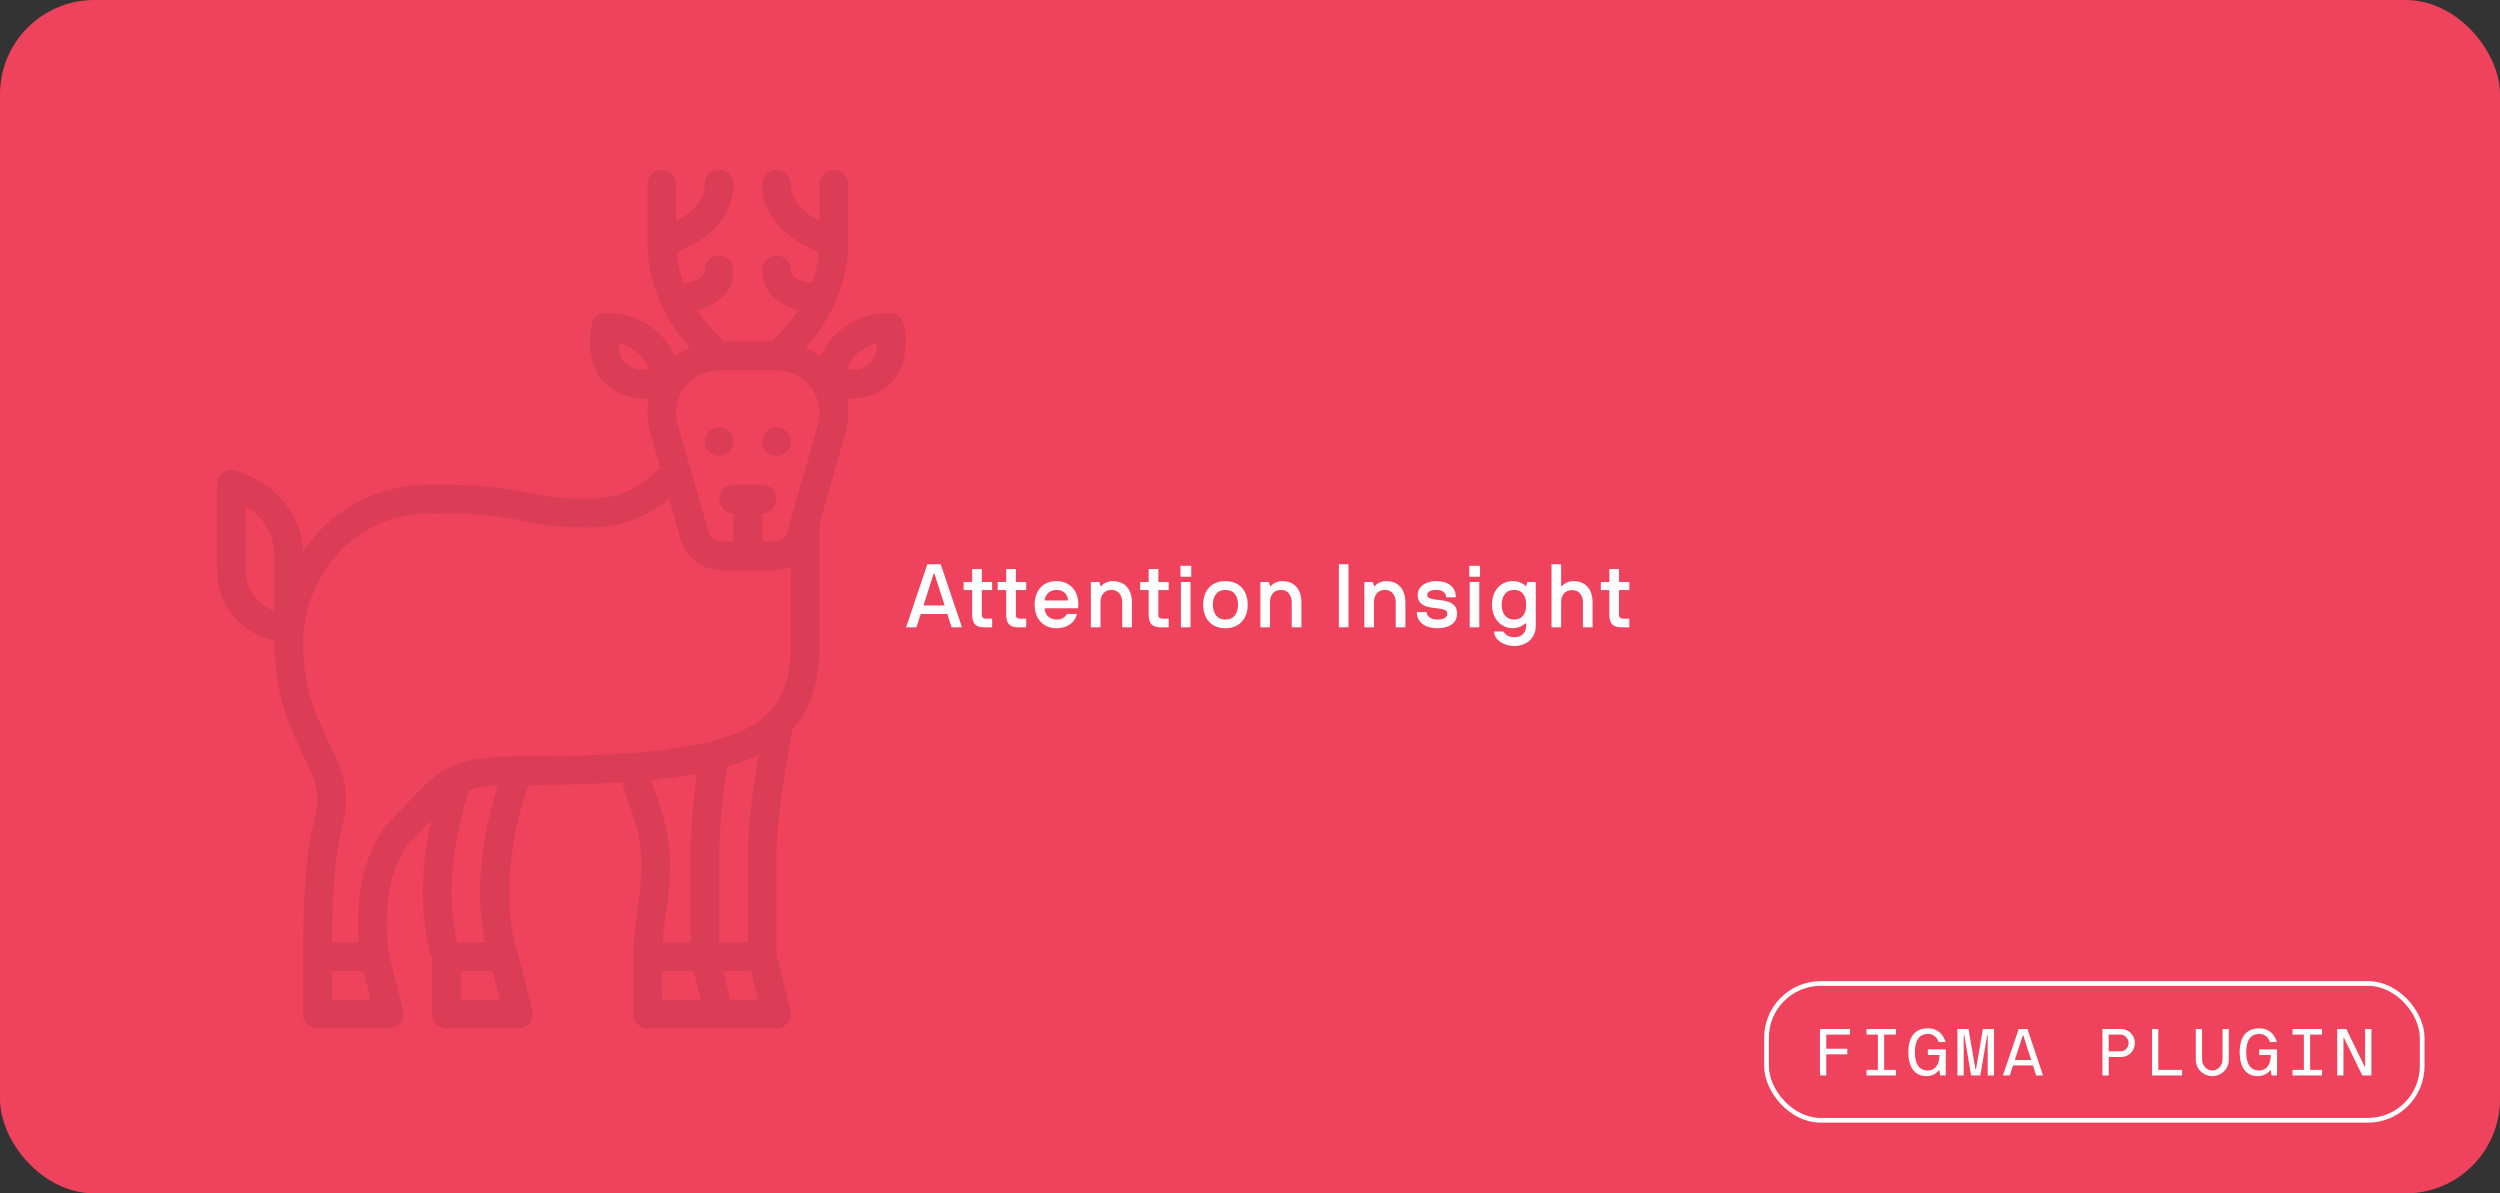 <svg width="530" height="253" viewBox="0 0 530 253" fill="none" xmlns="http://www.w3.org/2000/svg">
<rect x="0" y="0" width="530" height="253" fill="#333333" stroke="none"/>
<rect width="530" height="253" rx="20" fill="#EE425D"/>
<g clip-path="url(#clip0_2_81)">
<path d="M164.616 96.667C166.295 96.667 167.657 95.309 167.657 93.633C167.657 91.958 166.295 90.6 164.616 90.6C162.936 90.6 161.574 91.958 161.574 93.633C161.574 95.309 162.936 96.667 164.616 96.667Z" fill="black" fill-opacity="0.08"/>
<path d="M152.45 96.667C154.13 96.667 155.491 95.309 155.491 93.633C155.491 91.958 154.13 90.6 152.45 90.6C150.77 90.6 149.409 91.958 149.409 93.633C149.409 95.309 150.77 96.667 152.45 96.667Z" fill="black" fill-opacity="0.08"/>
<path d="M191.574 68.65C191.244 67.289 190.023 66.333 188.62 66.333C177.819 66.333 174.117 75.134 173.964 75.505C173.953 75.532 173.945 75.558 173.938 75.581C172.972 74.831 171.927 74.201 170.82 73.708C174.732 69.332 179.827 61.654 179.827 51.326V39.033C179.827 37.357 178.466 36 176.785 36C175.105 36 173.744 37.357 173.744 39.033V46.848C170.953 45.4 167.661 42.874 167.661 39.033C167.661 37.357 166.3 36 164.62 36C162.939 36 161.578 37.357 161.578 39.033C161.578 47.614 169.543 51.849 173.645 53.464C173.432 55.872 172.877 58.098 172.121 60.115C170.315 59.85 167.661 59.137 167.661 57.237C167.661 55.561 166.3 54.204 164.62 54.204C162.939 54.204 161.578 55.561 161.578 57.237C161.578 62.28 165.483 64.718 169.265 65.731C167.087 69.082 164.692 71.38 163.517 72.404H153.556C152.386 71.38 149.987 69.086 147.808 65.731C151.591 64.718 155.495 62.276 155.495 57.237C155.495 55.561 154.134 54.204 152.454 54.204C150.774 54.204 149.413 55.561 149.413 57.237C149.413 59.137 146.759 59.85 144.953 60.115C144.196 58.098 143.641 55.872 143.429 53.464C144.706 52.96 146.356 52.209 148.01 51.155C152.906 48.035 155.495 43.845 155.495 39.037C155.495 37.361 154.134 36.004 152.454 36.004C150.774 36.004 149.413 37.361 149.413 39.037C149.413 42.882 146.12 45.403 143.33 46.852V39.033C143.33 37.357 141.969 36 140.288 36C138.608 36 137.247 37.357 137.247 39.033V51.33C137.247 61.658 142.341 69.336 146.253 73.712C145.143 74.205 144.098 74.834 143.136 75.585C143.124 75.558 143.121 75.532 143.109 75.509C142.957 75.134 139.254 66.337 128.453 66.337C127.05 66.337 125.83 67.293 125.499 68.654C125.324 69.374 123.891 75.812 127.529 80.431C129.005 82.304 131.905 84.537 137.334 84.537H137.559C137.08 86.884 137.159 89.341 137.847 91.737L139.954 99.086C138.079 101.209 133.126 105.77 125.089 105.77C118.428 105.77 115.539 105.183 112.193 104.504C108.11 103.674 103.479 102.737 91.633 102.737C78.574 102.737 69.583 108.986 64.234 116.926C63.713 106.127 54.649 101.008 49.791 99.795C48.882 99.567 47.92 99.772 47.182 100.348C46.445 100.925 46.011 101.804 46.011 102.741V120.941C46.011 128.266 51.247 134.394 58.181 135.804C58.181 135.907 58.181 136.009 58.181 136.108C58.181 147.46 61.523 154.391 64.207 159.965C65.937 163.559 67.305 166.395 67.305 169.474C67.305 171.067 67.058 172.109 66.651 173.838C65.701 177.858 64.264 183.936 64.264 202.841V214.974C64.264 216.65 65.625 218.008 67.305 218.008H82.513C83.448 218.008 84.334 217.579 84.911 216.84C85.489 216.104 85.691 215.145 85.466 214.239L82.459 202.242C82.25 200.824 80.14 185.236 87.71 177.687C89.143 176.258 90.348 174.984 91.416 173.85C87.767 190.116 90.762 200.774 91.641 203.368V214.974C91.641 216.65 93.002 218.008 94.682 218.008H109.889C110.824 218.008 111.71 217.579 112.288 216.84C112.866 216.104 113.067 215.145 112.843 214.239L109.802 202.105C109.768 201.976 109.726 201.851 109.676 201.73C109.623 201.59 104.513 188.012 112.026 166.437C119.667 166.407 126.195 166.221 131.833 165.865L134.373 173.467C136.836 180.842 135.943 187.265 135.08 193.479C134.654 196.539 134.217 199.701 134.217 202.841V214.974C134.217 216.65 135.578 218.008 137.258 218.008H164.631C165.566 218.008 166.452 217.579 167.03 216.84C167.608 216.104 167.809 215.145 167.585 214.239L164.635 202.469V181.611C164.635 173.524 166.46 162.623 167.988 154.899L167.832 154.869C171.984 150.364 173.759 144.263 173.759 136.111V110.908L179.249 91.741C179.937 89.345 180.017 86.888 179.538 84.541H179.762C185.191 84.541 188.088 82.308 189.567 80.434C193.205 75.816 191.772 69.378 191.597 68.658L191.574 68.65ZM137.243 78.467C134.897 78.451 133.244 77.856 132.316 76.692C131.46 75.615 131.187 74.08 131.16 72.719C134.855 73.636 136.658 76.283 137.243 77.344V78.467ZM58.166 129.514C54.626 128.263 52.083 124.888 52.083 120.933V107.355C54.87 109.058 58.166 112.262 58.166 117.9V129.514ZM70.332 211.933V205.867H77.08L78.6 211.933H70.332ZM99.484 167.48C101.054 166.953 102.962 166.665 105.563 166.528C100.487 182.309 101.605 193.968 102.837 199.8H96.925C95.838 195.428 94.02 183.829 99.484 167.48ZM97.704 211.933V205.867H104.453L105.973 211.933H97.704ZM138.064 165.36C141.6 165.015 144.831 164.572 147.774 164.018C147.04 169.33 146.367 175.78 146.367 181.6V199.8H140.425C140.577 198.025 140.828 196.198 141.09 194.306C142.007 187.724 143.041 180.262 140.129 171.541L138.064 165.36ZM140.284 211.933V205.867H147.033L148.553 211.933H140.284ZM154.826 211.933L153.306 205.867H159.202L160.723 211.933H154.826ZM158.533 181.6V199.8H152.45V181.6C152.45 175.238 153.313 167.98 154.134 162.52C156.636 161.789 158.868 160.935 160.844 159.95C159.628 166.972 158.537 175.078 158.537 181.6H158.533ZM167.657 136.1C167.657 150.307 162.616 157.455 133.97 159.627C127.415 160.124 119.53 160.367 109.87 160.367C96.442 160.367 93.526 162.733 87.071 169.577C86.006 170.703 84.801 171.981 83.391 173.391C75.776 180.986 75.62 193.658 76.069 199.804H70.351C70.491 183.993 71.727 178.756 72.559 175.226C72.997 173.368 73.377 171.768 73.377 169.47C73.377 165.011 71.579 161.28 69.678 157.333C67.134 152.055 64.252 146.076 64.252 136.104C64.252 124.767 72.746 108.804 91.625 108.804C102.856 108.804 106.985 109.642 110.973 110.449C114.489 111.162 117.808 111.837 125.081 111.837C132.863 111.837 138.433 108.573 141.836 105.691L144.311 114.336C145.424 118.222 149.032 120.937 153.085 120.937H163.985C165.277 120.937 166.524 120.66 167.661 120.156V136.104L167.657 136.1ZM166.908 112.667C166.536 113.964 165.334 114.867 163.985 114.867H161.578V108.8C163.259 108.8 164.62 107.443 164.62 105.767C164.62 104.091 163.259 102.733 161.578 102.733H155.495C153.815 102.733 152.454 104.091 152.454 105.767C152.454 107.443 153.815 108.8 155.495 108.8V114.867H153.089C151.739 114.867 150.534 113.96 150.165 112.667L143.691 90.069C142.896 87.297 143.44 84.389 145.181 82.088C146.922 79.786 149.576 78.467 152.465 78.467H164.616C167.505 78.467 170.159 79.786 171.9 82.088C173.641 84.389 174.181 87.297 173.39 90.069L166.916 112.671L166.908 112.667ZM184.75 76.692C183.822 77.856 182.165 78.451 179.823 78.467V77.348C180.424 76.267 182.226 73.632 185.906 72.719C185.879 74.08 185.606 75.615 184.75 76.692Z" fill="black" fill-opacity="0.08"/>
</g>
<path d="M192.125 132.889L196.568 119.715C196.578 119.65 196.624 119.622 196.689 119.622H199.342C199.407 119.622 199.444 119.65 199.463 119.715L203.907 132.889C203.935 132.963 203.898 133 203.814 133H201.838C201.773 133 201.736 132.972 201.717 132.907L200.864 130.263C200.836 130.198 200.799 130.17 200.753 130.17H195.279C195.232 130.17 195.195 130.198 195.168 130.263L194.314 132.907C194.305 132.972 194.258 133 194.193 133H192.217C192.134 133 192.097 132.963 192.125 132.889ZM197.923 121.654L195.798 128.269C195.789 128.333 195.808 128.361 195.873 128.361H200.168C200.233 128.361 200.252 128.333 200.242 128.269L198.108 121.654C198.062 121.552 197.969 121.552 197.923 121.654ZM204.296 125.003V123.481C204.296 123.417 204.324 123.389 204.388 123.389H206.003C206.068 123.389 206.096 123.352 206.096 123.287V120.726C206.096 120.661 206.123 120.633 206.188 120.633H208.053C208.118 120.633 208.146 120.661 208.146 120.726V123.287C208.146 123.352 208.183 123.379 208.248 123.389H210.242C210.307 123.389 210.335 123.417 210.335 123.481V125.003C210.335 125.068 210.307 125.096 210.242 125.096H208.248C208.183 125.096 208.155 125.124 208.146 125.188V130.375C208.146 130.857 208.415 131.154 209.009 131.154H210.242C210.307 131.154 210.335 131.191 210.335 131.256V132.907C210.335 132.972 210.307 133 210.242 133H208.758C207.793 133 207.107 132.787 206.708 132.369C206.3 131.952 206.096 131.274 206.096 130.319V125.188C206.096 125.124 206.068 125.096 206.003 125.096H204.388C204.324 125.096 204.296 125.068 204.296 125.003ZM211.513 125.003V123.481C211.513 123.417 211.541 123.389 211.606 123.389H213.22C213.285 123.389 213.313 123.352 213.313 123.287V120.726C213.313 120.661 213.34 120.633 213.405 120.633H215.27C215.335 120.633 215.363 120.661 215.363 120.726V123.287C215.363 123.352 215.4 123.379 215.465 123.389H217.46C217.524 123.389 217.552 123.417 217.552 123.481V125.003C217.552 125.068 217.524 125.096 217.46 125.096H215.465C215.4 125.096 215.372 125.124 215.363 125.188V130.375C215.363 130.857 215.632 131.154 216.226 131.154H217.46C217.524 131.154 217.552 131.191 217.552 131.256V132.907C217.552 132.972 217.524 133 217.46 133H215.975C215.01 133 214.324 132.787 213.925 132.369C213.517 131.952 213.313 131.274 213.313 130.319V125.188C213.313 125.124 213.285 125.096 213.22 125.096H211.606C211.541 125.096 211.513 125.068 211.513 125.003ZM219.342 128.194C219.342 125.198 221.105 123.194 223.971 123.194C226.838 123.194 228.61 125.235 228.61 128.194C228.61 128.482 228.582 128.686 228.536 128.862C228.508 128.927 228.48 128.955 228.443 128.955H221.578C221.513 128.955 221.485 128.983 221.485 129.048C221.485 130.263 222.469 131.349 223.971 131.349C225.057 131.349 225.743 130.95 226.105 130.245C226.133 130.18 226.17 130.152 226.235 130.152H228.193C228.258 130.152 228.285 130.18 228.285 130.226V130.245C228.054 131.182 227.553 131.905 226.764 132.416C225.975 132.926 225.048 133.186 223.971 133.186C221.142 133.186 219.342 131.163 219.342 128.194ZM221.485 127.202C221.485 127.267 221.513 127.294 221.578 127.304H226.309C226.374 127.304 226.402 127.267 226.402 127.202C226.402 126.292 225.688 125.059 223.971 125.059C222.274 125.059 221.485 126.404 221.485 127.202ZM231.263 132.907V123.481C231.263 123.417 231.3 123.389 231.365 123.389H232.979C233.044 123.389 233.081 123.417 233.109 123.481L233.294 124.205C233.341 124.326 233.461 124.27 233.508 124.224C233.879 123.704 234.862 123.194 235.883 123.194C238.759 123.194 239.965 125.263 239.965 127.703V132.907C239.965 132.972 239.937 133 239.872 133H238.007C237.942 133 237.915 132.972 237.915 132.907V127.703C237.915 126.413 237.284 125.059 235.595 125.059C234.064 125.059 233.294 126.292 233.294 127.601V132.907C233.294 132.972 233.267 133 233.202 133H231.365C231.3 133 231.272 132.972 231.263 132.907ZM241.718 125.003V123.481C241.718 123.417 241.745 123.389 241.81 123.389H243.425C243.49 123.389 243.517 123.352 243.517 123.287V120.726C243.517 120.661 243.545 120.633 243.61 120.633H245.475C245.54 120.633 245.568 120.661 245.568 120.726V123.287C245.568 123.352 245.605 123.379 245.67 123.389H247.664C247.729 123.389 247.757 123.417 247.757 123.481V125.003C247.757 125.068 247.729 125.096 247.664 125.096H245.67C245.605 125.096 245.577 125.124 245.568 125.188V130.375C245.568 130.857 245.837 131.154 246.43 131.154H247.664C247.729 131.154 247.757 131.191 247.757 131.256V132.907C247.757 132.972 247.729 133 247.664 133H246.18C245.215 133 244.529 132.787 244.13 132.369C243.721 131.952 243.517 131.274 243.517 130.319V125.188C243.517 125.124 243.49 125.096 243.425 125.096H241.81C241.745 125.096 241.718 125.068 241.718 125.003ZM250.261 122.173V120.04C250.261 119.975 250.289 119.947 250.354 119.947H252.451C252.516 119.947 252.543 119.975 252.543 120.04V122.173C252.543 122.238 252.516 122.266 252.451 122.266H250.354C250.289 122.266 250.261 122.238 250.261 122.173ZM250.354 132.907V123.481C250.354 123.417 250.391 123.389 250.456 123.389H252.293C252.358 123.389 252.386 123.417 252.386 123.481V132.907C252.386 132.972 252.358 133 252.293 133H250.456C250.391 133 250.363 132.972 250.354 132.907ZM255.075 128.194C255.075 125.198 256.81 123.194 259.779 123.194C262.748 123.194 264.511 125.235 264.511 128.194C264.511 131.163 262.748 133.186 259.779 133.186C256.801 133.186 255.075 131.163 255.075 128.194ZM257.126 128.194C257.126 129.15 257.358 129.911 257.822 130.486C258.276 131.061 258.935 131.349 259.779 131.349C260.651 131.349 261.319 131.061 261.774 130.486C262.228 129.911 262.46 129.15 262.46 128.194C262.46 127.239 262.238 126.478 261.783 125.912C261.328 125.346 260.66 125.059 259.779 125.059C258.935 125.059 258.276 125.346 257.822 125.912C257.358 126.478 257.126 127.239 257.126 128.194ZM267.2 132.907V123.481C267.2 123.417 267.237 123.389 267.302 123.389H268.917C268.981 123.389 269.019 123.417 269.046 123.481L269.232 124.205C269.278 124.326 269.399 124.27 269.445 124.224C269.816 123.704 270.8 123.194 271.82 123.194C274.696 123.194 275.902 125.263 275.902 127.703V132.907C275.902 132.972 275.875 133 275.81 133H273.945C273.88 133 273.852 132.972 273.852 132.907V127.703C273.852 126.413 273.221 125.059 271.533 125.059C270.002 125.059 269.232 126.292 269.232 127.601V132.907C269.232 132.972 269.204 133 269.139 133H267.302C267.237 133 267.209 132.972 267.2 132.907ZM283.842 132.907V119.715C283.842 119.65 283.879 119.622 283.944 119.622H285.781C285.846 119.622 285.874 119.65 285.874 119.715V132.907C285.874 132.972 285.846 133 285.781 133H283.944C283.879 133 283.852 132.972 283.842 132.907ZM289.241 132.907V123.481C289.241 123.417 289.278 123.389 289.343 123.389H290.957C291.022 123.389 291.059 123.417 291.087 123.481L291.273 124.205C291.319 124.326 291.44 124.27 291.486 124.224C291.857 123.704 292.841 123.194 293.861 123.194C296.737 123.194 297.943 125.263 297.943 127.703V132.907C297.943 132.972 297.915 133 297.85 133H295.986C295.921 133 295.893 132.972 295.893 132.907V127.703C295.893 126.413 295.262 125.059 293.573 125.059C292.043 125.059 291.273 126.292 291.273 127.601V132.907C291.273 132.972 291.245 133 291.18 133H289.343C289.278 133 289.25 132.972 289.241 132.907ZM300.373 129.846C300.373 129.781 300.41 129.753 300.475 129.753H302.349C302.423 129.753 302.46 129.781 302.47 129.846C302.47 130.235 302.665 130.579 303.045 130.885C303.425 131.191 303.973 131.349 304.687 131.349C305.568 131.349 306.839 131.163 306.839 130.078C306.839 129.734 306.682 129.493 306.375 129.345C306.06 129.196 305.67 129.094 305.207 129.029C304.733 128.964 304.232 128.909 303.694 128.844C302.618 128.732 301.635 128.389 301.013 127.666C300.707 127.304 300.549 126.784 300.549 126.107C300.549 124.511 302.08 123.194 304.464 123.194C306.849 123.194 308.621 124.307 308.621 126.543C308.621 126.608 308.593 126.636 308.546 126.636H306.663C306.598 126.636 306.57 126.608 306.57 126.543C306.57 126.153 306.403 125.81 306.069 125.504C305.726 125.207 305.197 125.059 304.464 125.059C303.175 125.059 302.581 125.55 302.581 126.107C302.581 126.432 302.739 126.664 303.045 126.793C303.351 126.933 303.741 127.025 304.214 127.09C304.687 127.155 305.188 127.211 305.735 127.276C306.821 127.406 307.804 127.74 308.426 128.482C308.732 128.862 308.89 129.391 308.89 130.078C308.89 132.193 307.164 133.186 304.687 133.186C301.802 133.186 300.373 131.627 300.373 129.846ZM311.487 122.173V120.04C311.487 119.975 311.514 119.947 311.579 119.947H313.676C313.741 119.947 313.769 119.975 313.769 120.04V122.173C313.769 122.238 313.741 122.266 313.676 122.266H311.579C311.514 122.266 311.487 122.238 311.487 122.173ZM311.579 132.907V123.481C311.579 123.417 311.616 123.389 311.681 123.389H313.518C313.583 123.389 313.611 123.417 313.611 123.481V132.907C313.611 132.972 313.583 133 313.518 133H311.681C311.616 133 311.589 132.972 311.579 132.907ZM316.301 128.194C316.301 125.235 318.128 123.194 320.726 123.194C321.246 123.194 321.747 123.287 322.238 123.472C322.721 123.658 323.101 123.899 323.379 124.187C323.454 124.261 323.509 124.261 323.556 124.187L323.741 123.5C323.75 123.426 323.797 123.389 323.88 123.389H325.495C325.56 123.389 325.587 123.417 325.587 123.481V132.675C325.587 135.254 323.658 136.952 321.032 136.952C318.666 136.952 316.802 135.579 316.755 133.965C316.755 133.9 316.783 133.872 316.848 133.872H318.629C318.694 133.872 318.741 133.9 318.787 133.965C318.982 134.262 319.446 135.087 321.032 135.087C322.906 135.087 323.509 133.9 323.556 132.675V132.221C323.556 132.174 323.528 132.146 323.463 132.146C323.407 132.146 322.247 133.186 320.726 133.186C318.23 133.186 316.301 131.163 316.301 128.194ZM318.351 128.194C318.351 129.122 318.583 129.883 319.038 130.467C319.492 131.052 320.142 131.349 321.004 131.349C322.674 131.349 323.556 130.152 323.556 128.194C323.556 127.267 323.342 126.515 322.915 125.931C322.479 125.346 321.849 125.059 321.004 125.059C320.142 125.059 319.492 125.346 319.038 125.931C318.583 126.515 318.351 127.267 318.351 128.194ZM328.926 132.907V119.715C328.926 119.65 328.964 119.622 329.028 119.622H330.865C330.93 119.622 330.958 119.65 330.958 119.715V124.187C330.958 124.307 331.125 124.298 331.172 124.224C331.348 123.982 331.654 123.75 332.09 123.528C332.517 123.305 332.999 123.194 333.547 123.194C336.423 123.194 337.629 125.263 337.629 127.703V132.907C337.629 132.972 337.601 133 337.536 133H335.671C335.606 133 335.578 132.972 335.578 132.907V127.703C335.578 126.413 334.947 125.096 333.259 125.096C331.728 125.096 330.958 126.292 330.958 127.601V132.907C330.958 132.972 330.93 133 330.865 133H329.028C328.964 133 328.936 132.972 328.926 132.907ZM339.381 125.003V123.481C339.381 123.417 339.409 123.389 339.474 123.389H341.088C341.153 123.389 341.181 123.352 341.181 123.287V120.726C341.181 120.661 341.209 120.633 341.274 120.633H343.139C343.204 120.633 343.231 120.661 343.231 120.726V123.287C343.231 123.352 343.268 123.379 343.333 123.389H345.328C345.393 123.389 345.421 123.417 345.421 123.481V125.003C345.421 125.068 345.393 125.096 345.328 125.096H343.333C343.268 125.096 343.241 125.124 343.231 125.188V130.375C343.231 130.857 343.5 131.154 344.094 131.154H345.328C345.393 131.154 345.421 131.191 345.421 131.256V132.907C345.421 132.972 345.393 133 345.328 133H343.844C342.879 133 342.192 132.787 341.793 132.369C341.385 131.952 341.181 131.274 341.181 130.319V125.188C341.181 125.124 341.153 125.096 341.088 125.096H339.474C339.409 125.096 339.381 125.068 339.381 125.003Z" fill="white"/>
<rect x="374.5" y="208.5" width="139" height="29" rx="11.5" fill="#EE425D"/>
<rect x="374.5" y="208.5" width="139" height="29" rx="11.5" stroke="white"/>
<path d="M385.832 227.932V218.211C385.832 218.163 385.859 218.143 385.907 218.143H392.135C392.183 218.143 392.203 218.163 392.203 218.211V219.264C392.203 219.312 392.183 219.332 392.135 219.332H387.233C387.186 219.332 387.165 219.359 387.165 219.407V222.258C387.165 222.306 387.186 222.326 387.233 222.333H391.561C391.608 222.333 391.629 222.354 391.629 222.401V223.447C391.629 223.495 391.608 223.516 391.561 223.522H387.233C387.186 223.522 387.165 223.543 387.165 223.591V227.932C387.165 227.979 387.145 228 387.097 228H385.907C385.859 228 385.839 227.979 385.832 227.932ZM395.703 227.932V226.879C395.703 226.831 395.723 226.811 395.771 226.811H398.04C398.088 226.811 398.109 226.79 398.109 226.742V219.407C398.109 219.359 398.088 219.339 398.04 219.332H395.771C395.723 219.332 395.703 219.312 395.703 219.264V218.211C395.703 218.163 395.723 218.143 395.771 218.143H401.889C401.937 218.143 401.957 218.163 401.957 218.211V219.264C401.957 219.312 401.937 219.332 401.889 219.332H399.51C399.462 219.332 399.442 219.359 399.442 219.407V226.742C399.442 226.79 399.462 226.811 399.51 226.811H401.889C401.937 226.811 401.957 226.831 401.957 226.879V227.932C401.957 227.979 401.937 228 401.889 228H395.771C395.723 228 395.703 227.979 395.703 227.932ZM404.561 223.071C404.561 220.118 405.751 218.006 408.704 218.006C410.933 218.006 412.006 219.428 412.43 220.843C412.436 220.891 412.416 220.911 412.354 220.918H411.056C411.008 220.918 410.98 220.891 410.974 220.843C410.543 219.742 409.75 219.195 408.704 219.195C406.742 219.195 405.956 220.788 405.956 223.071C405.956 225.354 406.742 226.947 408.704 226.947C410.105 226.947 411.165 225.86 411.165 223.728C411.165 223.68 411.144 223.659 411.097 223.659H408.772C408.724 223.659 408.704 223.639 408.704 223.591V222.538C408.704 222.49 408.724 222.47 408.772 222.47H412.43C412.477 222.47 412.498 222.49 412.498 222.538V227.932C412.498 227.979 412.477 228 412.43 228H411.404C411.349 228 411.315 227.973 411.308 227.918L411.165 226.934C411.165 226.879 411.076 226.852 411.042 226.906C410.591 227.494 409.716 228.137 408.424 228.137C405.771 228.137 404.561 226.059 404.561 223.071ZM414.972 227.932V218.211C414.972 218.163 414.993 218.143 415.04 218.143H417.242C417.296 218.143 417.33 218.163 417.337 218.211L418.78 226.612C418.814 226.688 418.875 226.688 418.923 226.612L420.359 218.211C420.366 218.163 420.4 218.143 420.461 218.143H422.656C422.703 218.143 422.724 218.163 422.731 218.211V227.932C422.731 227.979 422.703 228 422.656 228H421.466C421.418 228 421.398 227.979 421.398 227.932V219.558C421.398 219.469 421.282 219.448 421.261 219.558L419.846 227.904C419.839 227.966 419.798 228 419.73 228H417.966C417.905 228 417.864 227.966 417.857 227.904L416.442 219.558C416.421 219.448 416.305 219.469 416.305 219.558V227.932C416.305 227.979 416.278 228 416.23 228H415.04C414.993 228 414.972 227.979 414.972 227.932ZM424.644 227.918L427.946 218.211C427.967 218.163 427.994 218.143 428.028 218.143H429.751C429.785 218.143 429.819 218.163 429.84 218.211L433.1 227.918C433.121 227.973 433.094 228 433.025 228H431.713C431.685 228 431.665 227.979 431.644 227.932L431.002 225.929C430.995 225.881 430.961 225.86 430.899 225.86H426.839C426.804 225.86 426.777 225.881 426.757 225.929L426.1 227.932C426.08 227.979 426.059 228 426.025 228H424.713C424.651 228 424.624 227.973 424.644 227.918ZM428.814 219.544L427.16 224.657C427.139 224.712 427.167 224.739 427.235 224.739H430.523C430.585 224.739 430.612 224.712 430.592 224.657L428.958 219.544C428.924 219.455 428.848 219.455 428.814 219.544ZM445.718 227.932V218.211C445.718 218.163 445.739 218.143 445.787 218.143H449.738C451.262 218.143 452.595 219.469 452.595 221.137C452.595 222.798 451.262 224.083 449.738 224.083H447.12C447.072 224.083 447.051 224.104 447.051 224.151V227.932C447.051 227.979 447.031 228 446.983 228H445.787C445.739 228 445.718 227.979 445.718 227.932ZM447.051 219.407V222.818C447.051 222.866 447.072 222.887 447.12 222.887H449.567C450.456 222.887 451.262 222.107 451.262 221.137C451.262 220.173 450.456 219.332 449.567 219.332H447.12C447.072 219.332 447.051 219.359 447.051 219.407ZM456.232 227.932V218.211C456.232 218.163 456.252 218.143 456.3 218.143H457.489C457.537 218.143 457.558 218.163 457.558 218.211V226.742C457.558 226.79 457.585 226.811 457.633 226.811H462.527C462.575 226.811 462.596 226.831 462.603 226.879V227.932C462.603 227.979 462.575 228 462.527 228H456.3C456.252 228 456.232 227.979 456.232 227.932ZM465.507 224.657V218.211C465.507 218.163 465.528 218.143 465.576 218.143H466.772C466.82 218.143 466.84 218.163 466.84 218.211V224.657C466.84 225.854 467.825 226.947 469.021 226.947C470.217 226.947 471.181 225.847 471.181 224.657V218.211C471.181 218.163 471.202 218.143 471.25 218.143H472.439C472.487 218.143 472.507 218.163 472.507 218.211V224.657C472.507 226.599 470.969 228.137 469.021 228.137C467.066 228.137 465.507 226.599 465.507 224.657ZM474.804 223.071C474.804 220.118 475.993 218.006 478.946 218.006C481.175 218.006 482.248 219.428 482.672 220.843C482.679 220.891 482.658 220.911 482.597 220.918H481.298C481.25 220.918 481.223 220.891 481.216 220.843C480.785 219.742 479.992 219.195 478.946 219.195C476.984 219.195 476.198 220.788 476.198 223.071C476.198 225.354 476.984 226.947 478.946 226.947C480.348 226.947 481.407 225.86 481.407 223.728C481.407 223.68 481.387 223.659 481.339 223.659H479.015C478.967 223.659 478.946 223.639 478.946 223.591V222.538C478.946 222.49 478.967 222.47 479.015 222.47H482.672C482.72 222.47 482.74 222.49 482.74 222.538V227.932C482.74 227.979 482.72 228 482.672 228H481.646C481.592 228 481.558 227.973 481.551 227.918L481.407 226.934C481.407 226.879 481.318 226.852 481.284 226.906C480.833 227.494 479.958 228.137 478.666 228.137C476.014 228.137 474.804 226.059 474.804 223.071ZM486.014 227.932V226.879C486.014 226.831 486.035 226.811 486.082 226.811H488.352C488.4 226.811 488.42 226.79 488.42 226.742V219.407C488.42 219.359 488.4 219.339 488.352 219.332H486.082C486.035 219.332 486.014 219.312 486.014 219.264V218.211C486.014 218.163 486.035 218.143 486.082 218.143H492.201C492.248 218.143 492.269 218.163 492.269 218.211V219.264C492.269 219.312 492.248 219.332 492.201 219.332H489.822C489.774 219.332 489.753 219.359 489.753 219.407V226.742C489.753 226.79 489.774 226.811 489.822 226.811H492.201C492.248 226.811 492.269 226.831 492.269 226.879V227.932C492.269 227.979 492.248 228 492.201 228H486.082C486.035 228 486.014 227.979 486.014 227.932ZM495.488 227.932V218.211C495.488 218.163 495.509 218.143 495.556 218.143H497.348C497.382 218.143 497.416 218.163 497.45 218.211L501.271 226.052C501.306 226.141 501.408 226.141 501.408 226.038V218.211C501.408 218.163 501.429 218.143 501.476 218.143H502.666C502.714 218.143 502.734 218.163 502.741 218.211V227.932C502.741 227.979 502.714 228 502.666 228H500.889C500.841 228 500.806 227.979 500.779 227.932L496.958 220.091C496.924 220.002 496.814 220.016 496.814 220.104V227.932C496.814 227.979 496.794 228 496.746 228H495.556C495.509 228 495.488 227.979 495.488 227.932Z" fill="white"/>
<defs>
<clipPath id="clip0_2_81">
<rect width="146" height="182" fill="white" transform="translate(46 36)"/>
</clipPath>
</defs>
</svg>
